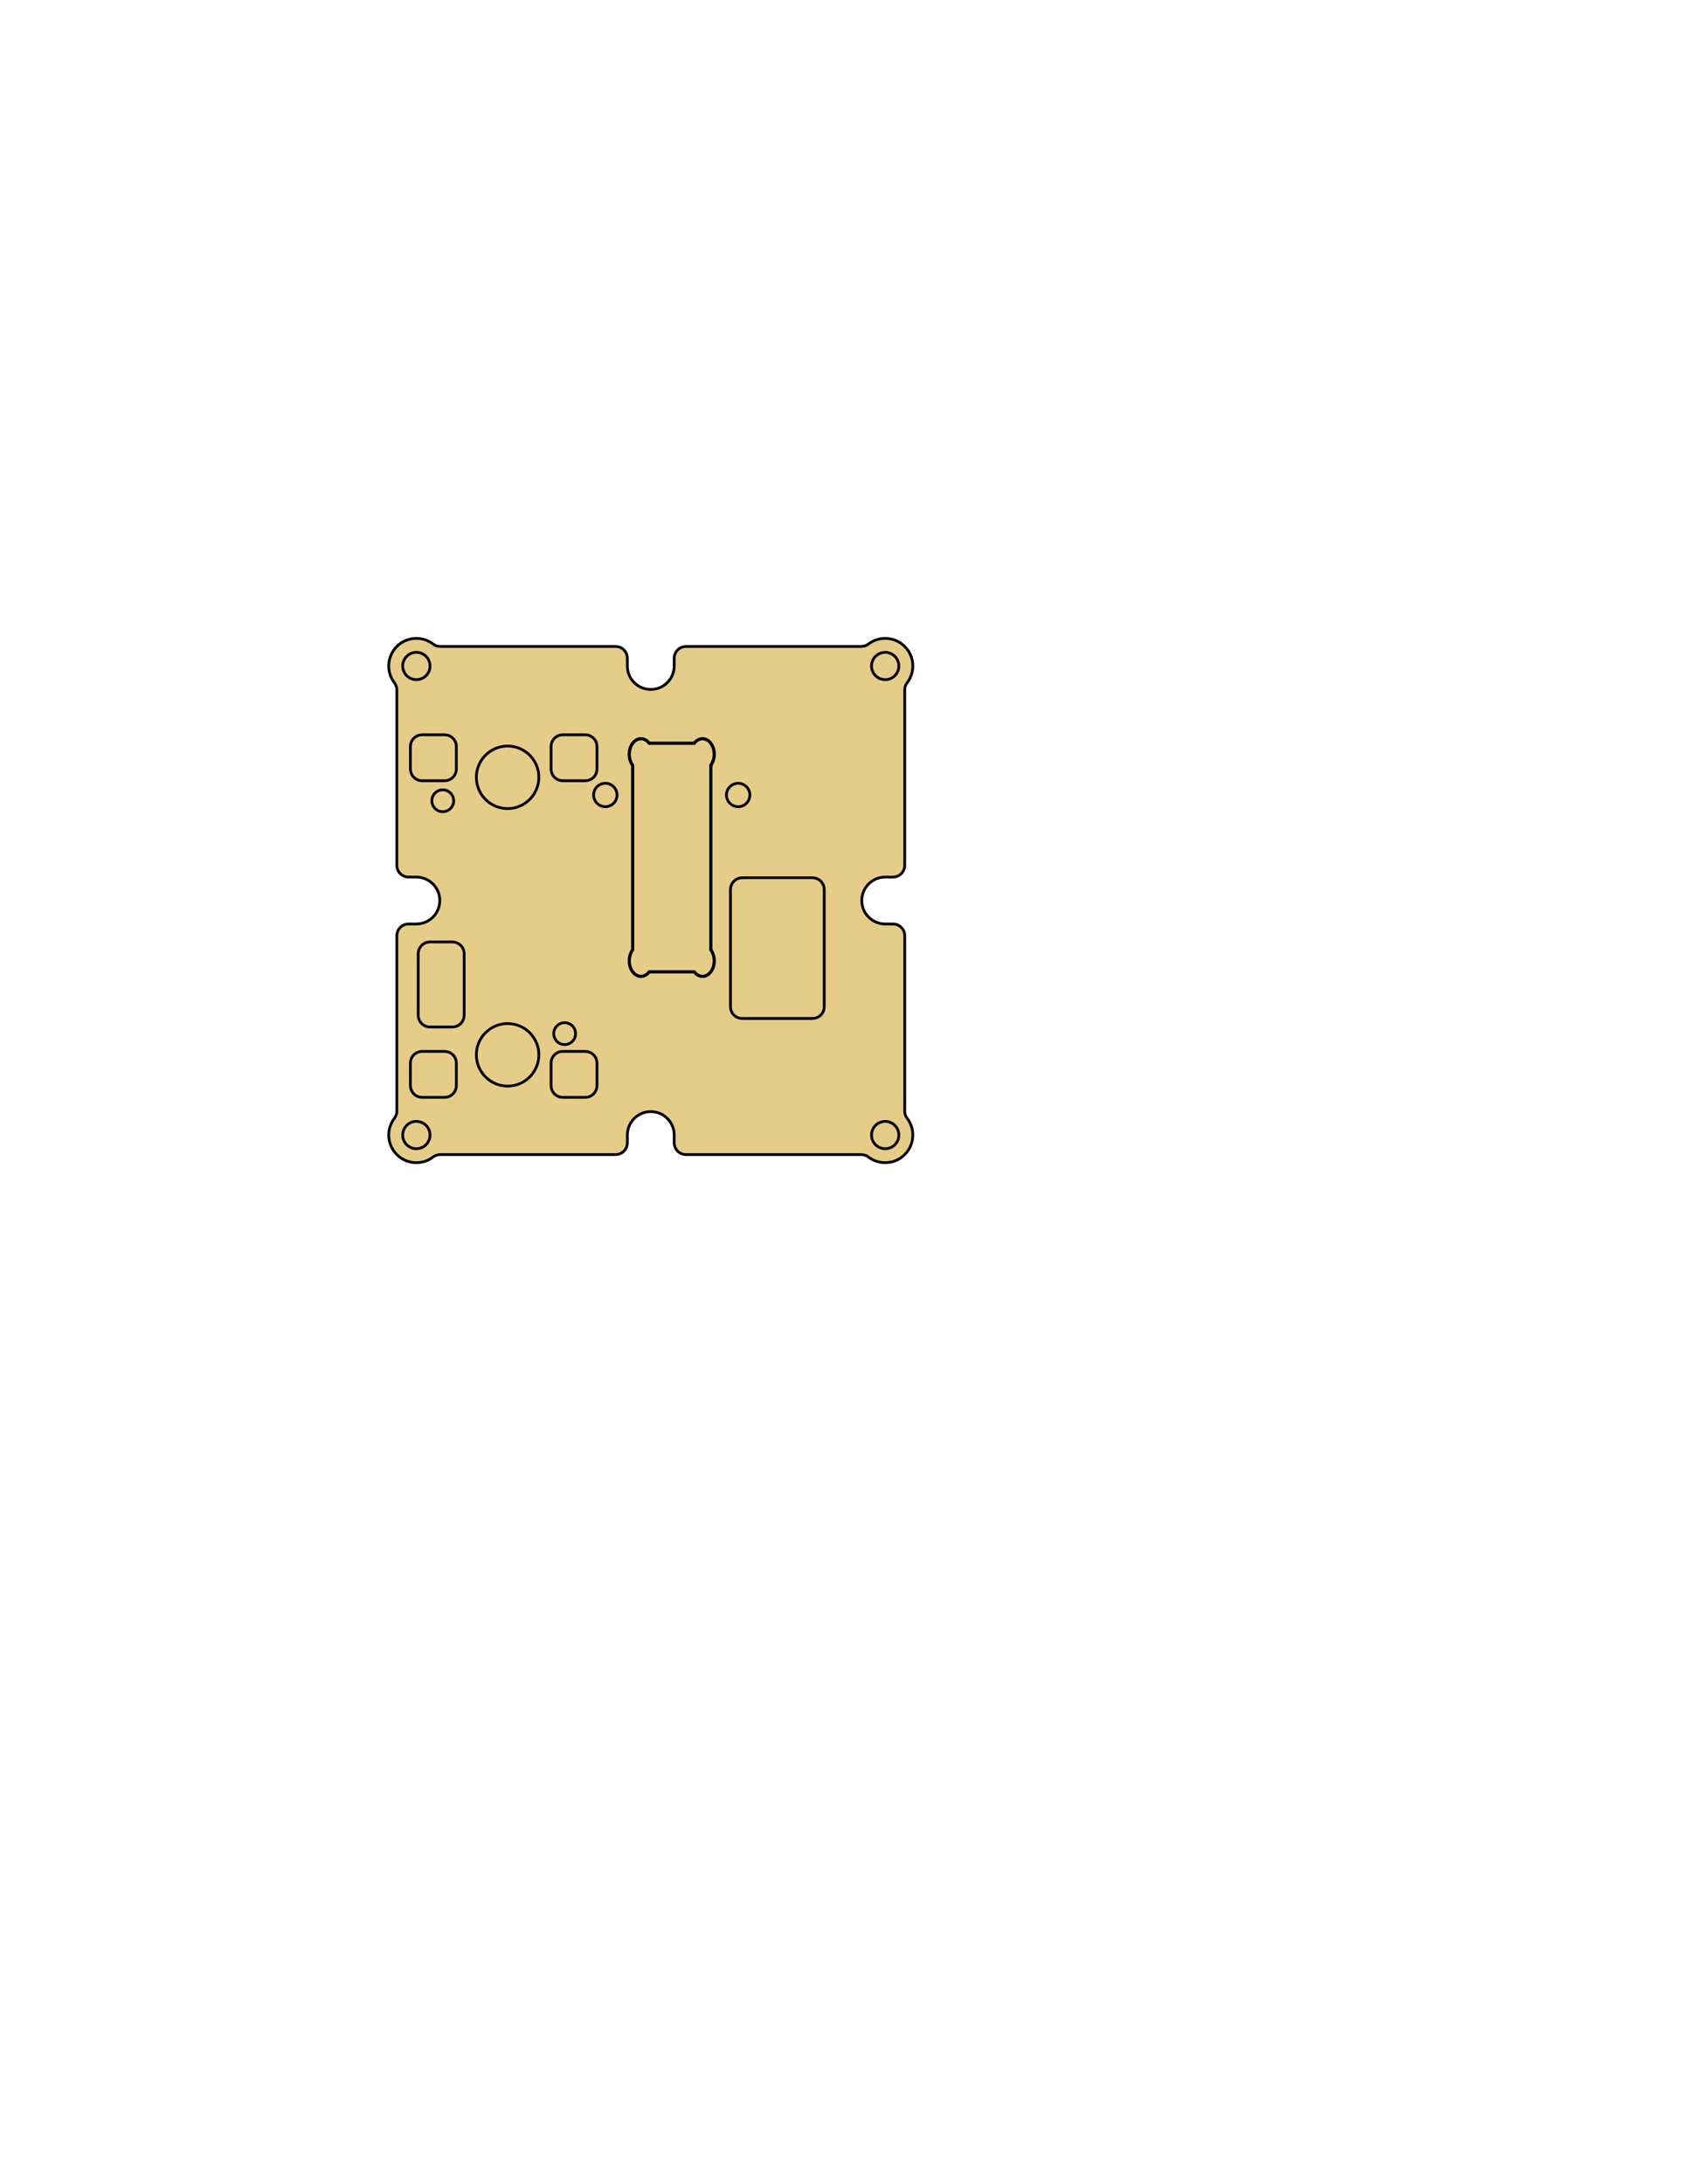 <?xml version="1.0" encoding="UTF-8" standalone="no"?>
<svg
   xmlns:dc="http://purl.org/dc/elements/1.1/"
   xmlns:cc="http://creativecommons.org/ns#"
   xmlns:rdf="http://www.w3.org/1999/02/22-rdf-syntax-ns#"
   xmlns:svg="http://www.w3.org/2000/svg"
   xmlns="http://www.w3.org/2000/svg"
   xmlns:sodipodi="http://sodipodi.sourceforge.net/DTD/sodipodi-0.dtd"
   xmlns:inkscape="http://www.inkscape.org/namespaces/inkscape"
   version="1.0"
   id="Layer_1"
   x="0px"
   y="0px"
   viewBox="-235.1 -325.1 612 792"
   style="enable-background:new -235.1 -325.1 612 792;"
   xml:space="preserve"
   sodipodi:docname="face_inkscape.svg"
   inkscape:version="0.92.4 (5da689c313, 2019-01-14)"><defs
   id="defs56" /><sodipodi:namedview
   pagecolor="#ffffff"
   bordercolor="#666666"
   borderopacity="1"
   objecttolerance="10"
   gridtolerance="10"
   guidetolerance="10"
   inkscape:pageopacity="0"
   inkscape:pageshadow="2"
   inkscape:window-width="2880"
   inkscape:window-height="1706"
   id="namedview54"
   showgrid="false"
   inkscape:zoom="5.189021"
   inkscape:cx="306.26343"
   inkscape:cy="463.06576"
   inkscape:window-x="-11"
   inkscape:window-y="-11"
   inkscape:window-maximized="1"
   inkscape:current-layer="Layer_1" />
<path
   transform="translate(0.0,0.0)"
   style="fill:#e5cd89;stroke-width:1;stroke:#000000;stroke-opacity:1"
   d="M -80.367,-6.226 -79.532,-5.764 -78.754,-5.212 -78.043,-4.577 -77.408,-3.866 -76.856,-3.088 -76.395,-2.253 -76.03,-1.372 -75.766,-0.456 -75.606,0.484 -75.552,1.436 -75.606,2.388 -75.766,3.329 -76.03,4.245 -76.395,5.126 -76.856,5.961 -77.408,6.738 -78.043,7.449 -78.754,8.085 -79.532,8.637 -80.367,9.098 -81.248,9.463 -82.164,9.727 -83.104,9.887 -84.056,9.94 -86.891,9.94 -87.556,9.993 -88.205,10.148 -88.821,10.404 -89.39,10.752 -89.898,11.186 -90.331,11.693 -90.68,12.262 -90.935,12.878 -91.091,13.527 -91.143,14.192 -91.143,77.805 -91.179,78.358 -91.287,78.903 -91.465,79.428 -91.71,79.926 -92.017,80.388 -92.6,81.236 -93.092,82.14 -93.489,83.089 -93.787,84.075 -93.981,85.085 -94.072,86.11 -94.056,87.139 -93.936,88.161 -93.711,89.166 -93.384,90.141 -92.959,91.079 -92.44,91.967 -91.832,92.798 -91.143,93.562 -90.379,94.252 -89.548,94.859 -88.659,95.378 -87.722,95.803 -86.746,96.13 -85.742,96.355 -84.72,96.476 -83.691,96.491 -82.666,96.401 -81.655,96.206 -80.67,95.908 -79.721,95.511 -78.817,95.019 -77.969,94.437 -77.507,94.129 -77.009,93.884 -76.483,93.706 -75.939,93.598 -75.386,93.562 -11.773,93.562 -11.108,93.51 -10.459,93.354 -9.843,93.099 -9.274,92.75 -8.766,92.317 -8.333,91.81 -7.984,91.241 -7.729,90.624 -7.573,89.975 -7.521,89.31 -7.521,86.476 -7.468,85.523 -7.308,84.583 -7.044,83.667 -6.679,82.786 -6.218,81.951 -5.666,81.174 -5.03,80.462 -4.319,79.827 -3.541,79.275 -2.707,78.814 -1.826,78.449 -0.909,78.185 0.031,78.025 0.983,77.972 1.935,78.025 2.875,78.185 3.792,78.449 4.673,78.814 5.507,79.275 6.285,79.827 6.996,80.462 7.632,81.174 8.183,81.951 8.645,82.786 9.01,83.667 9.274,84.583 9.433,85.523 9.487,86.476 9.487,89.31 9.539,89.975 9.695,90.624 9.95,91.241 10.299,91.81 10.732,92.317 11.24,92.75 11.808,93.099 12.425,93.354 13.074,93.51 13.739,93.562 77.352,93.562 77.905,93.598 78.449,93.706 78.975,93.884 79.473,94.129 79.934,94.437 80.783,95.019 81.687,95.511 82.636,95.908 83.621,96.206 84.632,96.401 85.657,96.491 86.686,96.476 87.708,96.355 88.712,96.13 89.688,95.803 90.625,95.378 91.514,94.859 92.345,94.252 93.109,93.562 93.798,92.798 94.406,91.967 94.925,91.079 95.35,90.141 95.677,89.166 95.902,88.161 96.022,87.139 96.038,86.11 95.947,85.085 95.752,84.075 95.455,83.089 95.058,82.14 94.566,81.236 93.983,80.388 93.676,79.926 93.431,79.428 93.253,78.903 93.145,78.358 93.109,77.805 93.109,14.192 93.057,13.527 92.901,12.878 92.645,12.262 92.297,11.693 91.864,11.186 91.356,10.752 90.787,10.404 90.171,10.148 89.522,9.993 88.857,9.94 86.022,9.94 85.07,9.887 84.13,9.727 83.214,9.463 82.333,9.098 81.498,8.637 80.72,8.085 80.009,7.449 79.374,6.738 78.822,5.961 78.361,5.126 77.996,4.245 77.732,3.329 77.572,2.388 77.518,1.436 77.572,0.484 77.732,-0.456 77.996,-1.372 78.361,-2.253 78.822,-3.088 79.374,-3.866 80.009,-4.577 80.72,-5.212 81.498,-5.764 82.333,-6.226 83.214,-6.59 84.13,-6.854 85.07,-7.014 86.022,-7.068 88.857,-7.068 89.522,-7.12 90.171,-7.276 90.787,-7.531 91.356,-7.88 91.864,-8.313 92.297,-8.82 92.645,-9.389 92.901,-10.006 93.057,-10.654 93.109,-11.32 93.109,-74.932 93.145,-75.486 93.253,-76.03 93.431,-76.556 93.676,-77.053 93.983,-77.515 94.566,-78.364 95.058,-79.267 95.455,-80.217 95.752,-81.202 95.947,-82.213 96.038,-83.238 96.022,-84.267 95.902,-85.289 95.677,-86.293 95.35,-87.269 94.925,-88.206 94.406,-89.095 93.798,-89.926 93.109,-90.69 92.345,-91.379 91.514,-91.986 90.625,-92.505 89.688,-92.931 88.712,-93.257 87.708,-93.482 86.686,-93.603 85.657,-93.618 84.632,-93.528 83.621,-93.333 82.636,-93.036 81.687,-92.639 80.783,-92.146 79.934,-91.564 79.473,-91.257 78.975,-91.012 78.449,-90.834 77.905,-90.726 77.352,-90.69 13.739,-90.69 13.074,-90.637 12.425,-90.482 11.809,-90.226 11.24,-89.878 10.732,-89.444 10.299,-88.937 9.95,-88.368 9.695,-87.752 9.539,-87.103 9.487,-86.438 9.487,-83.603 9.433,-82.651 9.274,-81.711 9.01,-80.794 8.645,-79.913 8.183,-79.079 7.632,-78.301 6.996,-77.59 6.285,-76.954 5.507,-76.403 4.673,-75.941 3.792,-75.576 2.875,-75.312 1.935,-75.153 0.983,-75.099 0.031,-75.153 -0.909,-75.312 -1.826,-75.576 -2.707,-75.941 -3.541,-76.403 -4.319,-76.954 -5.03,-77.59 -5.666,-78.301 -6.218,-79.079 -6.679,-79.913 -7.044,-80.794 -7.308,-81.711 -7.468,-82.651 -7.521,-83.603 -7.521,-86.438 -7.573,-87.103 -7.729,-87.752 -7.984,-88.368 -8.333,-88.937 -8.766,-89.444 -9.274,-89.878 -9.843,-90.226 -10.459,-90.482 -11.108,-90.637 -11.773,-90.69 -75.386,-90.69 -75.939,-90.726 -76.483,-90.834 -77.009,-91.012 -77.507,-91.257 -77.969,-91.564 -78.817,-92.146 -79.721,-92.639 -80.67,-93.036 -81.655,-93.333 -82.666,-93.528 -83.691,-93.618 -84.72,-93.603 -85.742,-93.482 -86.746,-93.257 -87.722,-92.931 -88.659,-92.505 -89.548,-91.986 -90.379,-91.379 -91.143,-90.69 -91.832,-89.926 -92.44,-89.095 -92.959,-88.206 -93.384,-87.269 -93.711,-86.293 -93.936,-85.289 -94.056,-84.267 -94.072,-83.238 -93.981,-82.213 -93.787,-81.202 -93.489,-80.217 -93.092,-79.267 -92.6,-78.364 -92.017,-77.515 -91.71,-77.053 -91.465,-76.556 -91.287,-76.03 -91.179,-75.486 -91.143,-74.932 -91.143,-11.32 -91.091,-10.654 -90.935,-10.006 -90.68,-9.389 -90.331,-8.82 -89.898,-8.313 -89.39,-7.88 -88.821,-7.531 -88.205,-7.276 -87.556,-7.12 -86.891,-7.068 -84.056,-7.068 -83.104,-7.014 -82.164,-6.854 -81.248,-6.59  Z"
   id="polygon0" />
<path
   style="fill:#e5cd89;stroke:#000000;stroke-width:1;stroke-opacity:1"
   d="m -74.482,-30.771 -0.637,-0.051 -0.62,-0.153 -0.588,-0.25 -0.54,-0.341 -0.478,-0.424 -0.404,-0.495 -0.319,-0.553 -0.226,-0.597 -0.128,-0.626 -0.026,-0.638 0.077,-0.634 0.178,-0.613 0.274,-0.577 0.363,-0.526 0.442,-0.461 0.511,-0.384 0.566,-0.297 0.606,-0.202 0.63,-0.102 h 0.639 l 0.63,0.102 0.606,0.202 0.566,0.297 0.511,0.384 0.442,0.461 0.363,0.526 0.274,0.577 0.178,0.613 0.077,0.634 -0.026,0.638 -0.128,0.626 -0.226,0.597 -0.319,0.553 -0.404,0.495 -0.478,0.424 -0.54,0.341 -0.588,0.25 -0.62,0.153 z"
   id="polygon1"
   inkscape:connector-curvature="0" />
<path
   style="fill:#e5cd89;stroke:#000000;stroke-width:1;stroke-opacity:1"
   d="m -29.625,53.621 -0.637,0.051 -0.637,-0.051 -0.62,-0.153 -0.588,-0.25 -0.54,-0.341 -0.478,-0.424 -0.404,-0.495 -0.319,-0.553 -0.226,-0.597 -0.128,-0.626 -0.026,-0.638 0.077,-0.634 0.178,-0.613 0.274,-0.577 0.363,-0.526 0.442,-0.461 0.511,-0.384 0.566,-0.297 0.606,-0.202 0.63,-0.102 h 0.639 l 0.63,0.102 0.606,0.202 0.566,0.297 0.511,0.384 0.442,0.461 0.363,0.526 0.274,0.577 0.178,0.613 0.077,0.634 -0.026,0.638 -0.128,0.626 -0.226,0.597 -0.319,0.553 -0.404,0.495 -0.478,0.424 -0.54,0.341 -0.588,0.25 z"
   id="polygon2"
   inkscape:connector-curvature="0" />
<path
   style="fill:#e5cd89;stroke:#000000;stroke-width:1;stroke-opacity:1"
   d="m -84.462,-42.81 -0.507,-0.433 -0.433,-0.507 -0.349,-0.569 -0.255,-0.616 -0.156,-0.649 -0.052,-0.665 7e-6,-8.16 0.052,-0.665 0.156,-0.649 0.255,-0.616 0.349,-0.569 0.433,-0.507 0.507,-0.433 0.569,-0.349 0.616,-0.255 0.649,-0.156 0.665,-0.052 h 8.16 l 0.665,0.052 0.649,0.156 0.616,0.255 0.569,0.349 0.507,0.433 0.433,0.507 0.349,0.569 0.255,0.616 0.156,0.649 0.052,0.665 -8e-6,8.16 -0.052,0.665 -0.156,0.649 -0.255,0.616 -0.349,0.569 -0.433,0.507 -0.507,0.433 -0.569,0.349 -0.616,0.255 -0.649,0.156 -0.665,0.052 h -8.16 l -0.665,-0.052 -0.649,-0.156 -0.616,-0.255 z"
   id="polygon3"
   inkscape:connector-curvature="0" />
<path
   style="fill:#e5cd89;stroke:#000000;stroke-width:1;stroke-opacity:1"
   d="m -61.738,-39.739 -0.288,-1.057 -0.184,-1.08 -0.079,-1.093 0.026,-1.095 0.132,-1.088 0.236,-1.07 0.339,-1.042 0.438,-1.004 0.532,-0.958 0.622,-0.902 0.706,-0.837 0.784,-0.765 0.854,-0.686 0.916,-0.6 0.97,-0.509 1.015,-0.413 1.05,-0.313 1.075,-0.211 1.09,-0.106 h 1.096 l 1.09,0.106 1.075,0.211 1.05,0.313 1.015,0.413 0.97,0.509 0.916,0.6 0.854,0.686 0.784,0.765 0.706,0.837 0.622,0.902 0.532,0.958 0.438,1.004 0.339,1.042 0.236,1.07 0.132,1.088 0.026,1.095 -0.079,1.093 -0.184,1.08 -0.288,1.057 -0.389,1.024 -0.486,0.982 -0.578,0.931 -0.665,0.871 -0.746,0.802 -0.82,0.727 -0.886,0.644 -0.944,0.555 -0.994,0.462 -1.034,0.364 -1.064,0.262 -1.084,0.158 -1.094,0.053 -1.094,-0.053 -1.084,-0.158 -1.064,-0.262 -1.033,-0.364 -0.994,-0.462 -0.944,-0.555 -0.886,-0.644 -0.82,-0.727 -0.746,-0.802 -0.665,-0.871 -0.578,-0.931 -0.486,-0.982 z"
   id="polygon4"
   inkscape:connector-curvature="0" />
<path
   style="fill:#e5cd89;stroke:#000000;stroke-width:1;stroke-opacity:1"
   d="m -69.655,16.665 0.616,0.255 0.569,0.349 0.507,0.433 0.433,0.507 0.349,0.569 0.255,0.616 0.156,0.649 0.052,0.665 v 22.333 l -0.052,0.665 -0.156,0.649 -0.255,0.616 -0.349,0.569 -0.433,0.507 -0.507,0.433 -0.569,0.349 -0.616,0.255 -0.649,0.156 -0.665,0.052 h -8.16 l -0.665,-0.052 -0.649,-0.156 -0.616,-0.255 -0.569,-0.349 -0.507,-0.433 -0.433,-0.507 -0.349,-0.569 -0.255,-0.616 -0.156,-0.649 -0.052,-0.665 V 20.708 l 0.052,-0.665 0.156,-0.649 0.255,-0.616 0.349,-0.569 0.433,-0.507 0.507,-0.433 0.569,-0.349 0.616,-0.255 0.649,-0.156 0.665,-0.052 h 8.16 l 0.665,0.052 z"
   id="polygon5"
   inkscape:connector-curvature="0" />
<path
   style="fill:#e5cd89;stroke:#000000;stroke-width:1;stroke-opacity:1"
   d="m -31.605,56.194 0.665,-0.052 h 8.16 l 0.665,0.052 0.649,0.156 0.616,0.255 0.569,0.349 0.507,0.433 0.433,0.507 0.349,0.569 0.255,0.616 0.156,0.649 0.052,0.665 v 8.16 l -0.052,0.665 -0.156,0.649 -0.255,0.616 -0.349,0.569 -0.433,0.507 -0.507,0.433 -0.569,0.349 -0.616,0.255 -0.649,0.156 -0.665,0.052 h -8.16 l -0.665,-0.052 -0.649,-0.156 -0.616,-0.255 -0.569,-0.349 -0.507,-0.433 -0.433,-0.507 -0.349,-0.569 -0.255,-0.616 -0.156,-0.649 -0.052,-0.665 v -8.16 l 0.052,-0.665 0.156,-0.649 0.255,-0.616 0.349,-0.569 0.433,-0.507 0.507,-0.433 0.569,-0.349 0.616,-0.255 z"
   id="polygon6"
   inkscape:connector-curvature="0" />
<path
   style="fill:#e5cd89;stroke:#000000;stroke-width:1;stroke-opacity:1"
   d="m -40.014,54.408 0.236,1.07 0.132,1.088 0.026,1.095 -0.079,1.093 -0.184,1.08 -0.288,1.057 -0.389,1.024 -0.486,0.982 -0.578,0.931 -0.665,0.871 -0.746,0.802 -0.82,0.727 -0.886,0.644 -0.944,0.555 -0.994,0.462 -1.033,0.364 -1.064,0.262 -1.084,0.158 -1.094,0.053 -1.094,-0.053 -1.084,-0.158 -1.064,-0.262 -1.033,-0.364 -0.994,-0.462 -0.944,-0.555 -0.886,-0.644 -0.82,-0.727 -0.746,-0.802 -0.665,-0.871 -0.578,-0.931 -0.486,-0.982 -0.389,-1.024 -0.288,-1.057 -0.184,-1.08 -0.079,-1.093 0.026,-1.095 0.132,-1.088 0.236,-1.07 0.339,-1.042 0.438,-1.004 0.532,-0.958 0.622,-0.902 0.706,-0.837 0.784,-0.765 0.854,-0.686 0.916,-0.6 0.97,-0.509 1.015,-0.413 1.05,-0.313 1.075,-0.21 1.09,-0.106 h 1.096 l 1.09,0.106 1.075,0.21 1.05,0.313 1.015,0.413 0.97,0.509 0.916,0.6 0.854,0.686 0.784,0.765 0.706,0.837 0.622,0.902 0.532,0.958 0.438,1.004 z"
   id="polygon7"
   inkscape:connector-curvature="0" />
<path
   style="fill:#e5cd89;stroke:#000000;stroke-width:1;stroke-opacity:1"
   d="m -69.551,68.554 -0.052,0.665 -0.156,0.649 -0.255,0.616 -0.349,0.569 -0.433,0.507 -0.507,0.433 -0.569,0.349 -0.616,0.255 -0.649,0.156 -0.665,0.052 h -8.16 l -0.665,-0.052 -0.649,-0.156 -0.616,-0.255 -0.569,-0.349 -0.507,-0.433 -0.433,-0.507 -0.349,-0.569 -0.255,-0.616 -0.156,-0.649 -0.052,-0.665 V 60.394 l 0.052,-0.665 0.156,-0.649 0.255,-0.616 0.349,-0.569 0.433,-0.507 0.507,-0.433 0.569,-0.349 0.616,-0.255 0.649,-0.156 0.665,-0.052 h 8.16 l 0.665,0.052 0.649,0.156 0.616,0.255 0.569,0.349 0.507,0.433 0.433,0.507 0.349,0.569 0.255,0.616 0.156,0.649 0.052,0.665 z"
   id="polygon8"
   inkscape:connector-curvature="0" />
<path
   style="fill:#e5cd89;stroke:#000000;stroke-width:1;stroke-opacity:1"
   d="m 29.896,-2.564 0.052,-0.665 0.156,-0.649 0.255,-0.616 0.349,-0.569 0.433,-0.507 0.507,-0.433 0.569,-0.349 0.616,-0.255 0.649,-0.156 0.665,-0.052 25.512,1.2e-6 0.665,0.052 0.649,0.156 0.616,0.255 0.569,0.349 0.507,0.433 0.433,0.507 0.349,0.569 0.255,0.616 0.156,0.649 0.052,0.665 v 42.52 l -0.052,0.665 -0.156,0.649 -0.255,0.616 -0.349,0.569 -0.433,0.507 -0.507,0.433 -0.569,0.349 -0.616,0.255 -0.649,0.156 -0.665,0.052 H 34.148 l -0.665,-0.052 -0.649,-0.156 -0.616,-0.255 -0.569,-0.349 -0.507,-0.433 -0.433,-0.507 -0.349,-0.569 -0.255,-0.616 -0.156,-0.649 -0.052,-0.665 z"
   id="polygon9"
   inkscape:connector-curvature="0" />
<path
   transform="translate(0.0,0.0)"
   style="fill:#e5cd89;stroke-width:1;stroke:#000000;stroke-opacity:1"
   d="M -86.162,81.984 -85.486,81.725 -84.779,81.568 -84.056,81.515 -83.334,81.568 -82.627,81.725 -81.951,81.984 -81.319,82.338 -80.746,82.781 -80.243,83.302 -79.822,83.891 -79.491,84.536 -79.257,85.221 -79.126,85.933 -79.099,86.657 -79.178,87.377 -79.361,88.077 -79.645,88.744 -80.022,89.362 -80.485,89.919 -81.025,90.402 -81.629,90.802 -82.284,91.109 -82.978,91.318 -83.694,91.423 -84.419,91.423 -85.135,91.318 -85.829,91.109 -86.484,90.802 -87.088,90.402 -87.628,89.919 -88.091,89.362 -88.468,88.744 -88.751,88.077 -88.935,87.377 -89.014,86.657 -88.987,85.933 -88.856,85.221 -88.622,84.536 -88.291,83.891 -87.869,83.302 -87.367,82.781 -86.794,82.338  Z"
   id="polygon10" />
<path
   transform="translate(0.0,0.0)"
   style="fill:#e5cd89;stroke-width:1;stroke:#000000;stroke-opacity:1"
   d="M 81.091,85.933 81.223,85.221 81.457,84.536 81.788,83.891 82.209,83.302 82.712,82.781 83.285,82.338 83.917,81.984 84.593,81.725 85.3,81.568 86.022,81.515 86.745,81.568 87.451,81.725 88.128,81.984 88.759,82.338 89.333,82.781 89.835,83.302 90.257,83.891 90.588,84.536 90.822,85.221 90.953,85.933 90.98,86.657 90.9,87.377 90.717,88.077 90.434,88.744 90.057,89.362 89.593,89.919 89.054,90.402 88.45,90.802 87.794,91.109 87.101,91.318 86.384,91.423 85.66,91.423 84.944,91.318 84.25,91.109 83.594,90.802 82.991,90.402 82.451,89.919 81.988,89.362 81.611,88.744 81.327,88.077 81.144,87.377 81.065,86.657  Z"
   id="polygon11" />
<path
   style="fill:#e5cd89;stroke:#000000;stroke-width:1.153;stroke-opacity:1"
   d="M 19.091,28.875 18.442,28.668 17.826,28.328 17.257,27.865 16.749,27.289 H 0.429 l -0.507,0.576 -0.569,0.463 -0.616,0.339 -0.649,0.207 -0.665,0.07 -0.665,-0.07 -0.649,-0.207 -0.616,-0.339 -0.569,-0.463 -0.507,-0.576 -0.433,-0.674 -0.349,-0.756 -0.255,-0.819 -0.156,-0.862 -0.052,-0.884 0.052,-0.884 0.156,-0.862 0.255,-0.819 0.349,-0.756 0.433,-0.674 7e-6,-66.906 -0.433,-0.674 -0.349,-0.756 -0.255,-0.819 -0.156,-0.862 -0.052,-0.884 0.052,-0.884 0.156,-0.862 0.255,-0.819 0.349,-0.756 0.433,-0.674 0.507,-0.576 0.569,-0.463 0.616,-0.339 0.649,-0.207 0.665,-0.07 0.665,0.07 0.649,0.207 0.616,0.339 0.569,0.463 0.507,0.576 h 16.32 l 0.507,-0.576 0.569,-0.463 0.616,-0.339 0.649,-0.207 0.665,-0.07 0.665,0.07 0.649,0.207 0.616,0.339 0.569,0.463 0.507,0.576 0.433,0.674 0.349,0.756 0.255,0.819 0.156,0.862 0.052,0.884 -0.052,0.884 -0.156,0.862 -0.255,0.819 -0.349,0.756 -0.433,0.674 v 66.906 l 0.433,0.674 0.349,0.756 0.255,0.819 0.156,0.862 0.052,0.884 -0.052,0.884 -0.156,0.862 -0.255,0.819 -0.349,0.756 -0.433,0.674 -0.507,0.576 -0.569,0.463 -0.616,0.339 -0.649,0.207 -0.665,0.07 z"
   id="polygon12"
   inkscape:connector-curvature="0" />
<path
   style="fill:#e5cd89;stroke:#000000;stroke-width:1;stroke-opacity:1"
   d="m 33.349,-32.632 -0.665,0.052 -0.665,-0.052 -0.649,-0.156 -0.616,-0.255 -0.569,-0.349 -0.507,-0.433 -0.433,-0.507 -0.349,-0.569 -0.255,-0.616 -0.156,-0.649 -0.052,-0.665 0.052,-0.665 0.156,-0.649 0.255,-0.616 0.349,-0.569 0.433,-0.507 0.507,-0.433 0.569,-0.349 0.616,-0.255 0.649,-0.156 0.665,-0.052 0.665,0.052 0.649,0.156 0.616,0.255 0.569,0.349 0.507,0.433 0.433,0.507 0.349,0.569 0.255,0.616 0.156,0.649 0.052,0.665 -0.052,0.665 -0.156,0.649 -0.255,0.616 -0.349,0.569 -0.433,0.507 -0.507,0.433 -0.569,0.349 -0.616,0.255 z"
   id="polygon13"
   inkscape:connector-curvature="0" />
<path
   transform="translate(0.0,0.0)"
   style="fill:#e5cd89;stroke-width:1;stroke:#000000;stroke-opacity:1"
   d="M 90.953,-84.146 90.98,-83.422 90.9,-82.702 90.717,-82.001 90.434,-81.335 90.057,-80.717 89.593,-80.16 89.054,-79.677 88.45,-79.277 87.794,-78.97 87.101,-78.761 86.384,-78.656 85.66,-78.656 84.944,-78.761 84.25,-78.97 83.594,-79.277 82.991,-79.677 82.451,-80.16 81.988,-80.717 81.611,-81.335 81.327,-82.001 81.144,-82.702 81.065,-83.422 81.091,-84.146 81.223,-84.858 81.457,-85.543 81.788,-86.187 82.209,-86.776 82.712,-87.298 83.285,-87.74 83.917,-88.095 84.593,-88.353 85.3,-88.511 86.022,-88.564 86.745,-88.511 87.451,-88.353 88.128,-88.095 88.759,-87.74 89.333,-87.298 89.835,-86.776 90.257,-86.187 90.588,-85.543 90.822,-84.858  Z"
   id="polygon14" />
<path
   style="fill:#e5cd89;stroke:#000000;stroke-width:1;stroke-opacity:1"
   d="m -17.436,-40.62 0.616,-0.255 0.649,-0.156 0.665,-0.052 0.665,0.052 0.649,0.156 0.616,0.255 0.569,0.349 0.507,0.433 0.433,0.507 0.349,0.569 0.255,0.616 0.156,0.649 0.052,0.665 -0.052,0.665 -0.156,0.649 -0.255,0.616 -0.349,0.569 -0.433,0.507 -0.507,0.433 -0.569,0.349 -0.616,0.255 -0.649,0.156 -0.665,0.052 -0.665,-0.052 -0.649,-0.156 -0.616,-0.255 -0.569,-0.349 -0.507,-0.433 -0.433,-0.507 -0.349,-0.569 -0.255,-0.616 -0.156,-0.649 -0.052,-0.665 0.052,-0.665 0.156,-0.649 0.255,-0.616 0.349,-0.569 0.433,-0.507 0.507,-0.433 z"
   id="polygon15"
   inkscape:connector-curvature="0" />
<path
   style="fill:#e5cd89;stroke:#000000;stroke-width:1;stroke-opacity:1"
   d="m -18.528,-46.25 -0.052,0.665 -0.156,0.649 -0.255,0.616 -0.349,0.569 -0.433,0.507 -0.507,0.433 -0.569,0.349 -0.616,0.255 -0.649,0.156 -0.665,0.052 h -8.16 l -0.665,-0.052 -0.649,-0.156 -0.616,-0.255 -0.569,-0.349 -0.507,-0.433 -0.433,-0.507 -0.349,-0.569 -0.255,-0.616 -0.156,-0.649 -0.052,-0.665 v -8.16 l 0.052,-0.665 0.156,-0.649 0.255,-0.616 0.349,-0.569 0.433,-0.507 0.507,-0.433 0.569,-0.349 0.616,-0.255 0.649,-0.156 0.665,-0.052 h 8.16 l 0.665,0.052 0.649,0.156 0.616,0.255 0.569,0.349 0.507,0.433 0.433,0.507 0.349,0.569 0.255,0.616 0.156,0.649 0.052,0.665 z"
   id="polygon16"
   inkscape:connector-curvature="0" />
<path
   transform="translate(0.0,0.0)"
   style="fill:#e5cd89;stroke-width:1;stroke:#000000;stroke-opacity:1"
   d="M -79.491,-85.543 -79.257,-84.858 -79.126,-84.146 -79.099,-83.422 -79.178,-82.702 -79.361,-82.001 -79.645,-81.335 -80.022,-80.717 -80.485,-80.16 -81.025,-79.677 -81.629,-79.277 -82.284,-78.97 -82.978,-78.761 -83.694,-78.656 -84.419,-78.656 -85.135,-78.761 -85.829,-78.97 -86.484,-79.277 -87.088,-79.677 -87.628,-80.16 -88.091,-80.717 -88.468,-81.335 -88.751,-82.001 -88.935,-82.702 -89.014,-83.422 -88.987,-84.146 -88.856,-84.858 -88.622,-85.543 -88.291,-86.187 -87.869,-86.776 -87.367,-87.298 -86.794,-87.74 -86.162,-88.095 -85.486,-88.353 -84.779,-88.511 -84.056,-88.564 -83.334,-88.511 -82.627,-88.353 -81.951,-88.095 -81.319,-87.74 -80.746,-87.298 -80.243,-86.776 -79.822,-86.187  Z"
   id="polygon17" />
</svg>